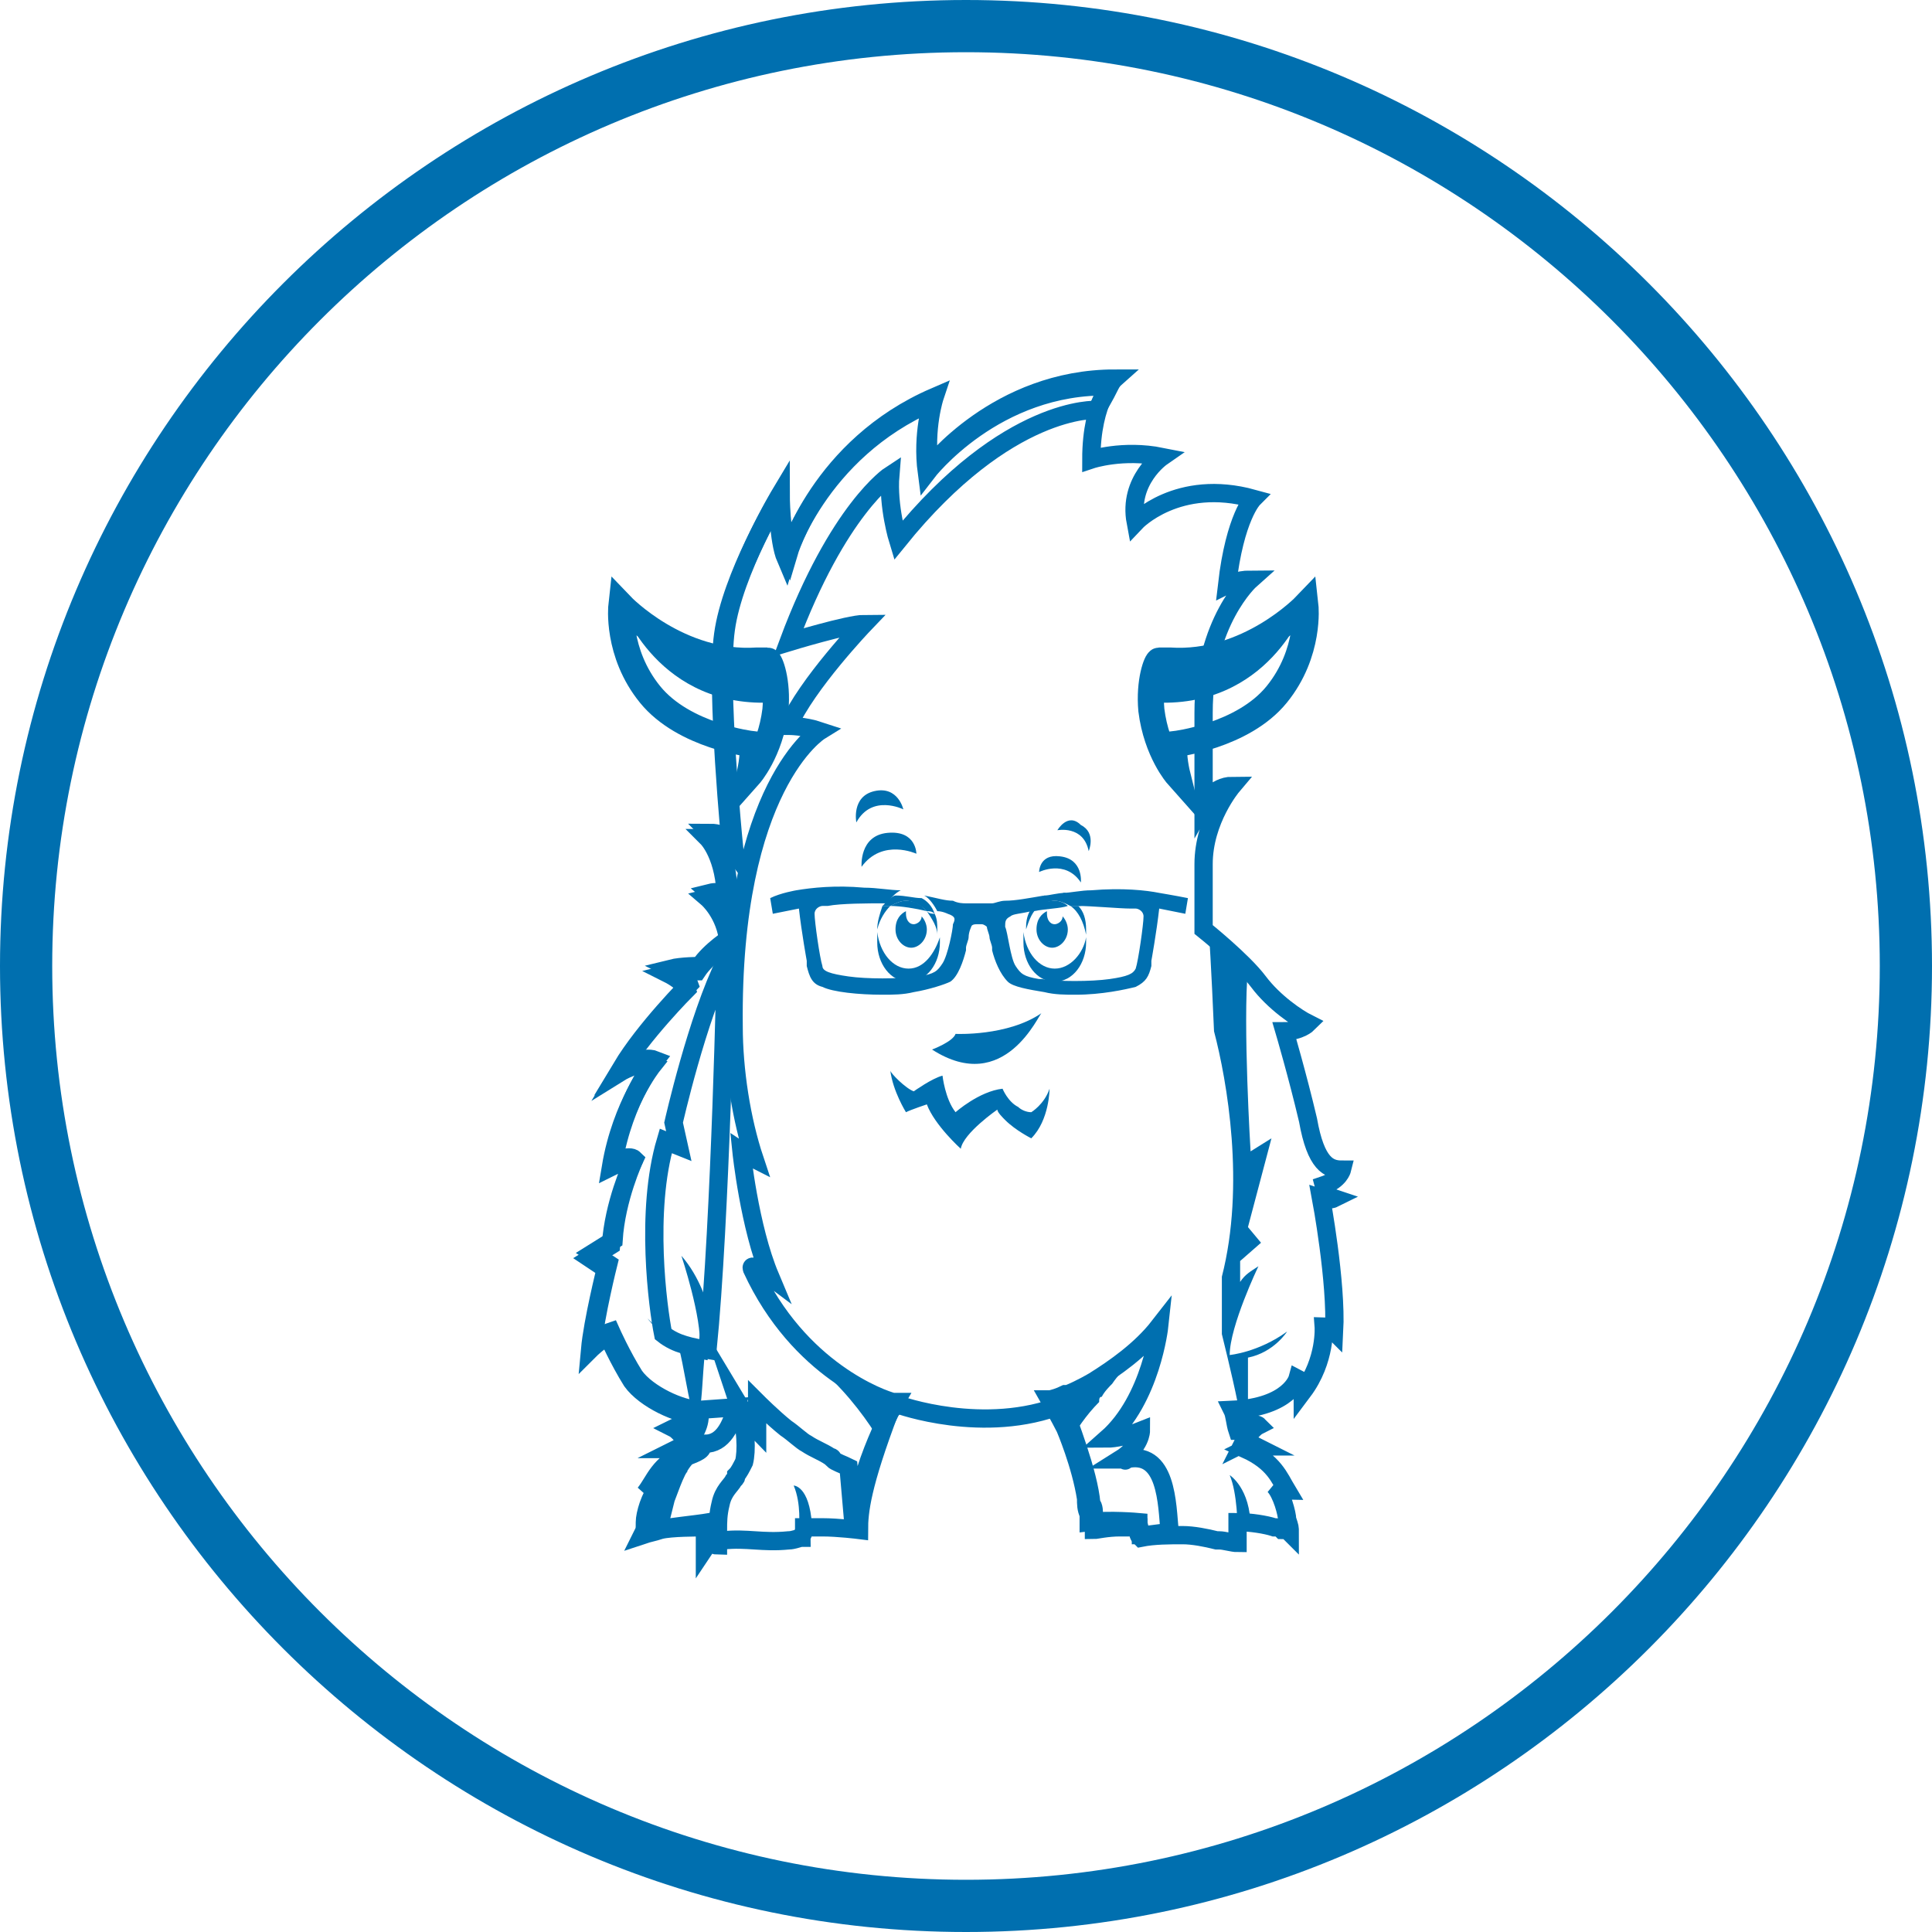<?xml version="1.0" encoding="utf-8"?>
<!-- Generator: Adobe Illustrator 21.0.2, SVG Export Plug-In . SVG Version: 6.00 Build 0)  -->
<svg version="1.1" id="Layer_1" xmlns="http://www.w3.org/2000/svg" xmlns:xlink="http://www.w3.org/1999/xlink" x="0px" y="0px"
	 viewBox="0 0 74 74" style="enable-background:new 0 0 74 74;" xml:space="preserve">
<style type="text/css">
	.st0{fill:#006FAF;}
	.st1{fill:none;stroke:#006FAF;stroke-width:0.7;stroke-miterlimit:10;}
	.st2{fill:#CDEAF5;}
	.st3{fill:none;stroke:#006FAF;stroke-miterlimit:10;}
	.st4{fill:none;}
</style>
<title>health-checks</title>
<path class="st0" d="M37,74C16.6,74,0,57.4,0,37S16.6,0,37,0s37,16.6,37,37S57.4,74,37,74z M37,2C17.7,2,2,17.7,2,37s15.7,35,35,35
	s35-15.7,35-35S56.3,2,37,2z"/>
<g>
</g>
<g>
	<g>
		<path class="st1" d="M51.4,44.8c-0.5,0-1-0.2-1.3-1.9c-0.4-1.7-0.9-3.4-0.9-3.4c0.6,0,0.9-0.3,0.9-0.3c-0.4-0.2-1.3-0.8-1.9-1.6
			c-0.6-0.8-2.1-2-2.1-2s0-0.8,0-2.5c0-1.7,1.1-3,1.1-3c-0.7,0-1.1,0.7-1.1,0.7s0,0,0-3.5s1.8-5.1,1.8-5.1c-0.5,0-0.9,0.2-0.9,0.2
			c0.3-2.6,1-3.3,1-3.3c-2.9-0.8-4.5,0.9-4.5,0.9c-0.3-1.6,1-2.5,1-2.5c-1.5-0.3-2.7,0.1-2.7,0.1c0-2.3,0.9-3.1,0.9-3.1
			c-4.5,0-7.1,3.4-7.1,3.4c-0.2-1.5,0.2-2.7,0.2-2.7c-4.4,1.9-5.6,6-5.6,6c-0.3-0.7-0.3-2.3-0.3-2.3s-1.8,3-2.1,5.2
			c-0.3,2.1,0.3,8.2,0.3,8.2s-0.3-0.4-0.9-0.4c0,0,0.7,0.7,0.7,2.4c0,0-0.3-0.2-0.7-0.1c0,0,0.7,0.6,0.8,1.7c0,0-0.8,0.5-1.2,1.1
			c0,0-0.7,0-1.1,0.1c0,0,0.6,0.3,0.7,0.6c0,0-1.7,1.7-2.6,3.2c0,0,0.8-0.5,1.3-0.3c0,0-1.2,1.5-1.6,3.9c0,0,0.6-0.3,0.8-0.1
			c0,0-0.7,1.5-0.8,3.1l-0.8,0.5l0.6,0.4c0,0-0.5,2-0.6,3.1c0,0,0.4-0.4,0.7-0.5c0,0,0.4,0.9,0.9,1.7c0.5,0.7,1.8,1.3,2.5,1.3
			l1.4-0.1c-0.2,0.7-0.5,1.4-1.2,1.4l-0.1,0.1c0,0,0,0,0,0c0,0.2-0.4,0.3-0.6,0.4c-0.4,0.4-0.6,1.1-0.8,1.6
			c-0.1,0.4-0.1,0.4-0.2,0.8c0,0.1-0.2,0.3-0.2,0.4c0.4-0.1,1.5-0.2,2.1-0.3l0,0.5c0,0,0.1,0.1,0.3,0.2c0,0,0,0,0,0
			c0.1,0,0.1,0,0.2,0c0.9-0.1,1.5,0.1,2.5,0c0.2,0,0.4-0.1,0.5-0.1c0-0.1,0.1-0.2,0.1-0.3c0,0,0-0.1,0-0.1c0,0,0,0,0,0c0,0,0,0,0,0
			c0,0,0,0,0,0c0,0,0,0,0,0c0,0,0,0,0,0c0.2,0,0.5,0,0.7,0c0.6,0,1.4,0.1,1.4,0.1c0-0.7,0.1-1.7,1.2-4.6l0.3-0.2c0,0,3.3,1.2,6.3,0
			c0.2,0.6,1,2.6,1.1,3.8c0.1,0.1,0.1,0.3,0.1,0.5c0,0.2,0,0.3,0,0.5c0.1,0,0.5-0.1,1-0.1c0.2,0,0.5,0,0.7,0c0,0,0,0,0,0
			c0,0,0,0,0,0c0,0,0,0,0,0c0,0,0,0,0,0c0,0,0,0,0,0c0,0,0,0.1,0,0.1c0,0.2,0,0.2,0.1,0.3c0,0,0,0,0,0c0.5-0.1,1.1-0.1,1.6-0.1
			c0.4,0,0.9,0.1,1.3,0.2c0,0,0,0,0,0c0,0,0.1,0,0.1,0c0.2,0,0.5,0.1,0.7,0.1c0-0.3,0-0.5,0-0.8c0.5,0,1.1,0.1,1.4,0.2
			c0.1,0,0.2,0,0.3,0.1c0,0,0,0,0,0c0,0,0,0,0,0c0.1,0,0.2,0,0.3,0.1c0-0.2,0-0.2-0.1-0.5c0-0.2-0.2-1-0.5-1.3c0,0,0.3,0.2,0.5,0.2
			c-0.3-0.5-0.5-1.1-1.6-1.6c0,0,0.2-0.1,0.4-0.1c-0.2-0.1-0.3-0.2-0.5-0.1c0.1-0.2,0.4-0.6,0.6-0.7c0,0-0.1-0.1-0.4,0
			c-0.1,0-0.2,0.1-0.3,0.2c0,0-0.1,0-0.1,0c-0.1-0.3-0.1-0.6-0.2-0.8c2.2-0.1,2.5-1.2,2.5-1.2c0.2,0.1,0.2,0.5,0.2,0.5
			c0.9-1.2,0.8-2.5,0.8-2.5c0.2,0,0.4,0.2,0.4,0.2c0.1-1.9-0.5-5.1-0.5-5.1c0.3,0.1,0.5,0,0.5,0c-0.3-0.1-0.4-0.5-0.4-0.5
			C51.3,45.2,51.4,44.8,51.4,44.8z"/>
	</g>
	<path class="st0" d="M30.6,58.5c0,0,0.1-0.9-0.2-1.6c0,0,0.6,0,0.7,1.5C31,58.5,30.6,58.5,30.6,58.5z"/>
	<path class="st2" d="M27.7,55.4L27.7,55.4C27.8,55.4,27.8,55.4,27.7,55.4z"/>
	<path class="st2" d="M28.3,58.4C28.3,58.4,28.3,58.4,28.3,58.4C28.3,58.4,28.3,58.4,28.3,58.4L28.3,58.4z"/>
	<path class="st1" d="M35.5,18.1c-0.2-1.5,0.2-2.7,0.2-2.7c-4.4,1.9-5.6,6-5.6,6c-0.3-0.7-0.3-2.3-0.3-2.3s-1.8,3-2.1,5.2
		c-0.3,2.1,0.3,8.2,0.3,8.2s-0.3-0.4-0.9-0.4c0,0,0.7,0.7,0.7,2.4c0,0-0.3-0.2-0.7-0.1c0,0,0.7,0.6,0.8,1.7c0,0-0.8,0.5-1.2,1.1
		c0,0-0.7,0-1.1,0.1c0,0,0.6,0.3,0.7,0.6c0,0-1.7,1.7-2.6,3.2c0,0,0.8-0.5,1.3-0.3c0,0-1.2,1.5-1.6,3.9c0,0,0.6-0.3,0.8-0.1
		c0,0-0.7,1.5-0.8,3.1l-0.8,0.5l0.6,0.4c0,0-0.5,2-0.6,3.1c0,0,0.4-0.4,0.7-0.5c0,0,0.4,0.9,0.9,1.7c0.5,0.7,1.8,1.3,2.5,1.3l0.1,0
		c0,0.3-0.1,0.5-0.2,0.7c0,0-0.1,0.1-0.1,0c-0.1-0.1-0.2-0.1-0.3-0.2c-0.2-0.1-0.4,0-0.4,0c0.2,0.1,0.5,0.5,0.6,0.7
		c-0.2,0-0.3,0-0.5,0.1c0.2,0,0.4,0.1,0.4,0.1c-1.1,0.5-1.2,1.1-1.6,1.6c0.1-0.1,0.5-0.2,0.5-0.2c-0.3,0.3-0.5,1-0.5,1.3
		c0,0.3,0,0.3-0.1,0.5c0.3-0.1,0.4-0.1,0.7-0.2c0.4-0.1,1.4-0.1,1.7-0.1L27,59.3c0,0,0,0,0,0c0.2-0.3,0.3-0.1,0.5-0.1
		c0-0.2,0-0.4,0-0.6c0-0.3,0-0.6,0.1-1c0,0,0,0,0,0c0.1-0.5,0.4-0.7,0.5-0.9c0.1-0.1,0.1-0.1,0.1-0.2c0.1-0.1,0.2-0.3,0.3-0.5
		c0.1-0.4,0.1-1.3-0.2-2.2c0.3,0.5,0.6,0.9,0.7,1l0-1.1c0,0,0.6,0.6,1.1,1c0.3,0.2,0.6,0.5,0.8,0.6c0,0,0,0,0,0l0,0c0,0,0,0,0,0
		c0.3,0.2,0.6,0.3,0.9,0.5c0,0,0.1,0,0.1,0.1c0.1,0.1,0.4,0.2,0.6,0.3l0.2,2.3c0.2-2.4,1.6-4.8,1.6-4.8l-0.1,0
		c-0.4-0.1-3.6-1.2-5.4-5.1c-0.1-0.3,0.7,0.3,0.7,0.3c-0.8-1.9-1.1-4.8-1.1-4.8c0.3,0.2,0.5,0.3,0.5,0.3c-0.5-1.5-0.8-3.4-0.8-5.1
		c-0.1-9.2,3.3-11.3,3.3-11.3c-0.6-0.2-1.2-0.2-1.2-0.2c0.7-1.6,2.9-3.9,2.9-3.9c-0.6,0-2.9,0.7-2.9,0.7c1.9-5.1,3.9-6.4,3.9-6.4
		c-0.1,1.2,0.3,2.5,0.3,2.5c4.2-5.2,7.6-5,7.6-5c0.3-0.5,0.5-0.9,0.5-0.9C38.1,14.7,35.5,18.1,35.5,18.1z"/>
	<path class="st0" d="M47.4,58.5c0,0,0-1.3-0.3-2c0,0,0.8,0.5,0.8,2C47.9,58.5,47.5,58.5,47.4,58.5z"/>
	<path class="st1" d="M27.1,51.7c0.5-5,0.7-14.9,0.7-14.9c-1.1,2.2-2,6.2-2,6.2l0.2,0.9l-0.5-0.2c-0.8,2.7-0.3,6.4-0.1,7.4
		C25.9,51.5,26.5,51.6,27.1,51.7z"/>
	<path class="st0" d="M26,51.6c0.2,0.8,0.3,1.6,0.5,2.4c0.1,0,0.3,0,0.3,0c0.1-0.5,0.1-1.2,0.2-2.2C26.7,51.8,26.4,51.7,26,51.6z"/>
	<path class="st1" d="M43.1,55.9C43.1,56,43.1,55.9,43.1,55.9c-0.1,0-0.2,0-0.2,0l0,0c0.8-0.5,0.8-1.1,0.8-1.1
		c-0.5,0.2-1,0.3-1.3,0.3c1.7-1.5,2-4.3,2-4.3c-0.7,0.9-1.7,1.6-2.5,2.1l0,0c0,0-0.5,0.3-1,0.5c0,0,0,0-0.1,0
		c-0.2,0.1-0.5,0.2-0.6,0.2c0,0,0.4,0.7,0.6,1.1l0,0c0,0,0.6,1.4,0.8,2.7c0,0.2,0,0.4,0.1,0.6c0,0.2,0,0.3,0,0.3
		c0.8-0.1,1.9,0,1.9,0c0,0.1,0.1,0.4,0.1,0.5c0.4,0,0.7-0.1,1.1-0.1C44.7,57.6,44.7,55.5,43.1,55.9z"/>
	<path class="st0" d="M27.1,52.1c-1.2-0.2-2.3-1.6-2.3-1.6c0.9,0.9,2,1.1,2,1.1c0.1-1.1-0.7-3.5-0.7-3.5c0.7,0.8,1,1.8,1.2,2.5
		L27.1,52.1z"/>
	<path class="st0" d="M29.8,50.2c0,0,0.9,1.7,1.8,2.4c0.9,0.8,1.7,1.9,2.1,2.6c0,0,0.4-1,0.7-1.4C34.3,53.7,31.7,53,29.8,50.2z"/>
	<path class="st0" d="M42.2,53.5c0.1-0.2,0.3-0.4,0.4-0.5c0.2-0.3,0.5-0.6,0.7-0.9c-0.3,0.3-0.7,0.5-1.1,0.7c-1.1,0.8-1.9,1-1.9,1
		c0.2,0.4,0.7,1.4,0.7,1.4c0.2-0.4,0.6-1,1.1-1.5C42.1,53.6,42.1,53.5,42.2,53.5z"/>
	<path class="st3" d="M29.4,25.3c-0.1,0-0.4,0-0.4,0c-3,0.2-5.2-2.1-5.2-2.1s-0.2,1.8,1.1,3.4c1.3,1.6,3.9,1.9,3.9,1.9
		c0.1,0.4-0.1,1.2-0.1,1.2s0.8-0.9,1-2.5C29.8,26.1,29.5,25.3,29.4,25.3"/>
	<path class="st0" d="M29.4,25.3c-0.1,0-0.4,0-0.4,0c-3,0.2-5.2-2.1-5.2-2.1s1.4,4,5.9,3.7C29.7,26.9,29.9,26.2,29.4,25.3"/>
	<path class="st3" d="M44.4,25.3c0.1,0,0.4,0,0.4,0c3,0.2,5.2-2.1,5.2-2.1s0.2,1.8-1.1,3.4c-1.3,1.6-3.9,1.9-3.9,1.9
		c-0.1,0.4,0.1,1.2,0.1,1.2s-0.8-0.9-1-2.5C44,26.1,44.3,25.3,44.4,25.3"/>
	<path class="st0" d="M44.4,25.3c0.1,0,0.4,0,0.4,0c3,0.2,5.2-2.1,5.2-2.1s-1.4,4-5.9,3.7C44.1,26.9,44,26.2,44.4,25.3"/>
	<path class="st0" d="M49.3,51c-1.1,0.8-2.2,0.9-2.2,0.9c0-1.1,1.1-3.4,1.1-3.4c-0.3,0.2-0.5,0.3-0.7,0.6l0-0.8l0.8-0.7L47.8,47
		l0.9-3.4l-0.8,0.5c0,0-0.3-4.9-0.1-7c0,0-1-1-1.5-1.5c0,0,0.1,1.5,0.2,3.9c0.5,1.9,1.2,5.9,0.3,9.4c0,0.7,0,1.4,0,2.2
		c0,0,0.4,1.6,0.6,2.6c0,0,0.1,0,0.4,0l0-1.7C48.8,51.8,49.3,51,49.3,51z"/>
	<path class="st0" d="M40.4,37.1c-0.6,0-1.1-0.6-1.2-1.4c0,0.1,0,0.2,0,0.4c0,0.8,0.5,1.5,1.2,1.5s1.2-0.7,1.2-1.5
		c0-0.1,0-0.1,0-0.2C41.5,36.5,41,37.1,40.4,37.1z"/>
	<path class="st0" d="M40.1,34.9c0,0,0,0.1,0,0.1c0,0.2,0.1,0.4,0.3,0.4c0.1,0,0.3-0.1,0.3-0.3c0.1,0.1,0.2,0.3,0.2,0.5
		c0,0.4-0.3,0.7-0.6,0.7s-0.6-0.3-0.6-0.7C39.7,35.2,39.9,35,40.1,34.9z"/>
	<path class="st0" d="M34.8,37.1c-0.6,0-1.1-0.6-1.2-1.4c0,0.1,0,0.2,0,0.4c0,0.8,0.5,1.5,1.2,1.5s1.2-0.7,1.2-1.5
		c0-0.1,0-0.1,0-0.2C35.8,36.5,35.4,37.1,34.8,37.1z"/>
	<path class="st0" d="M34.7,34.9c0,0,0,0.1,0,0.1c0,0.2,0.1,0.4,0.3,0.4c0.1,0,0.3-0.1,0.3-0.3c0.1,0.1,0.2,0.3,0.2,0.5
		c0,0.4-0.3,0.7-0.6,0.7s-0.6-0.3-0.6-0.7C34.3,35.2,34.5,35,34.7,34.9z"/>
	<path class="st0" d="M35.1,32.7c0,0-1.3-0.6-2.1,0.5c0,0-0.1-1.2,1-1.3C35.1,31.8,35.1,32.7,35.1,32.7z"/>
	<path class="st0" d="M34.6,31c0,0-1.2-0.6-1.8,0.5c0,0-0.2-1,0.7-1.2C34.4,30.1,34.6,31,34.6,31z"/>
	<path class="st0" d="M39.8,33.4c0,0,1-0.5,1.6,0.4c0,0,0.1-0.9-0.8-1C39.8,32.7,39.8,33.4,39.8,33.4z"/>
	<path class="st0" d="M40.5,31.8c0,0,1-0.2,1.2,0.8c0,0,0.3-0.7-0.3-1C40.9,31.1,40.5,31.8,40.5,31.8z"/>
	<path class="st0" d="M35,41.8c0,0,0.7-0.5,1.1-0.6c0,0,0.1,0.9,0.5,1.4c0,0,0.9-0.8,1.8-0.9c0,0,0.2,0.5,0.6,0.7l0,0
		c0.1,0.1,0.3,0.2,0.5,0.2c0,0,0.5-0.3,0.7-0.9c0,0,0,1.2-0.7,1.9c0,0-0.6-0.3-1-0.7c-0.1-0.1-0.3-0.3-0.3-0.4c0,0-1.3,0.9-1.4,1.5
		c0,0-1-0.9-1.3-1.7c0,0-0.6,0.2-0.8,0.3c0,0-0.5-0.8-0.6-1.6C34.1,41.1,34.7,41.7,35,41.8z"/>
	<path class="st0" d="M35.7,40.2c0,0,0.8-0.3,0.9-0.6c0,0,2,0.1,3.3-0.8C39.8,38.8,38.5,42,35.7,40.2z"/>
	<path class="st4" d="M36.3,35.1c-0.4-0.2-2-0.4-2.6-0.4c-0.5,0-1.6,0-2.1,0.1c-0.1,0-0.1,0-0.2,0c-0.1,0-0.3,0.1-0.3,0.3
		c0,0.3,0.2,1.7,0.3,2c0.1,0.2,0.3,0.3,1,0.4l0,0c0.7,0.1,2,0.1,2.6,0c0,0,0.1,0,0.1,0c0.6-0.1,0.7-0.2,0.9-0.5
		c0.2-0.3,0.3-1.3,0.4-1.5l0,0C36.5,35.3,36.5,35.2,36.3,35.1z"/>
	<path class="st4" d="M43.5,34.9c0,0-0.1,0-0.2,0c-0.5-0.1-1.6-0.1-2.1-0.1c-0.7,0-2.3,0.3-2.6,0.4c-0.3,0.1-0.3,0.2-0.2,0.4l0,0
		c0,0.2,0.2,1.2,0.4,1.5c0.2,0.3,0.3,0.4,0.9,0.5c0,0,0.1,0,0.1,0c0.7,0.1,1.9,0.1,2.6,0l0,0c0.7-0.1,1-0.2,1-0.4
		c0.1-0.3,0.3-1.7,0.3-2C43.8,35,43.6,34.9,43.5,34.9z"/>
	<path class="st4" d="M43.5,34.9c0,0-0.1,0-0.2,0c-0.5-0.1-1.6-0.1-2.1-0.1c-0.7,0-2.3,0.3-2.6,0.4c-0.3,0.1-0.3,0.2-0.2,0.4l0,0
		c0,0.2,0.2,1.2,0.4,1.5c0.2,0.3,0.3,0.4,0.9,0.5c0,0,0.1,0,0.1,0c0.7,0.1,1.9,0.1,2.6,0l0,0c0.7-0.1,1-0.2,1-0.4
		c0.1-0.3,0.3-1.7,0.3-2C43.8,35,43.6,34.9,43.5,34.9z"/>
	<path class="st4" d="M35.9,35.8c0-0.3-0.2-0.6-0.4-0.9c-0.4-0.1-1-0.2-1.4-0.2c-0.3,0.2-0.5,0.5-0.5,0.9c0,0,0,0,0,0
		c0-0.3,0.1-0.7,0.2-0.9c-0.1,0-0.2,0-0.2,0c-0.5,0-1.6,0-2.1,0.1c-0.1,0-0.1,0-0.2,0c-0.1,0-0.3,0.1-0.3,0.3c0,0.3,0.2,1.7,0.3,2
		c0.1,0.2,0.3,0.3,1,0.4l0,0c0.7,0.1,2,0.1,2.6,0c0,0,0.1,0,0.1,0c0.6-0.1,0.7-0.2,0.9-0.5c0.2-0.3,0.3-1.3,0.4-1.5l0,0
		c0-0.2,0-0.3-0.2-0.4c-0.1,0-0.2-0.1-0.4-0.1c0.1,0.2,0.1,0.4,0.1,0.6C35.9,35.7,35.9,35.8,35.9,35.8z"/>
	<path class="st0" d="M33.6,35.6c0.1-0.4,0.3-0.7,0.5-0.9c-0.1,0-0.2,0-0.3,0C33.7,35,33.6,35.3,33.6,35.6
		C33.6,35.6,33.6,35.6,33.6,35.6z"/>
	<path class="st0" d="M35.9,35.8c0-0.1,0-0.1,0-0.2c0-0.2,0-0.4-0.1-0.6c-0.1,0-0.2,0-0.3-0.1C35.7,35.2,35.9,35.5,35.9,35.8z"/>
	<path class="st0" d="M34.7,34.5c-0.2,0-0.4,0.1-0.6,0.2c0.4,0,1,0.1,1.4,0.2C35.3,34.7,35.1,34.5,34.7,34.5z"/>
	<path class="st4" d="M41.6,35.8c-0.1-0.5-0.3-0.9-0.6-1.1c-0.4,0-0.9,0.1-1.3,0.2c-0.2,0.2-0.3,0.5-0.4,0.8c0,0,0,0,0,0
		c0-0.3,0.1-0.5,0.1-0.7c-0.4,0.1-0.7,0.1-0.8,0.2c-0.3,0.1-0.3,0.2-0.2,0.4l0,0c0,0.2,0.2,1.2,0.4,1.5c0.2,0.3,0.3,0.4,0.9,0.5
		c0,0,0.1,0,0.1,0c0.7,0.1,1.9,0.1,2.6,0l0,0c0.7-0.1,1-0.2,1-0.4c0.1-0.3,0.3-1.7,0.3-2c0-0.2-0.2-0.3-0.3-0.3c0,0-0.1,0-0.2,0
		c-0.5-0.1-1.5-0.1-2-0.1c0.2,0.3,0.3,0.6,0.3,0.9C41.6,35.7,41.6,35.8,41.6,35.8z"/>
	<path class="st0" d="M39.3,35.6c0.1-0.3,0.2-0.6,0.4-0.8c-0.1,0-0.2,0-0.2,0C39.3,35.1,39.3,35.4,39.3,35.6
		C39.3,35.6,39.3,35.6,39.3,35.6z"/>
	<path class="st0" d="M41,34.7c0.3,0.2,0.5,0.6,0.6,1.1c0-0.1,0-0.1,0-0.2c0-0.4-0.1-0.7-0.3-0.9c0,0-0.1,0-0.1,0
		C41.2,34.7,41.1,34.7,41,34.7z"/>
	<path class="st0" d="M40.4,34.5c-0.3,0-0.6,0.1-0.8,0.4c0.5-0.1,1-0.1,1.3-0.2C40.8,34.6,40.6,34.5,40.4,34.5z"/>
	<path class="st0" d="M44.4,34.2c-0.5-0.1-1.4-0.2-2.6-0.1c-0.4,0-0.8,0.1-1.1,0.1c0.2,0.1,0.4,0.3,0.6,0.5c0.5,0,1.6,0.1,2,0.1
		c0.1,0,0.1,0,0.2,0c0.1,0,0.3,0.1,0.3,0.3c0,0.3-0.2,1.7-0.3,2c-0.1,0.2-0.3,0.3-1,0.4l0,0c-0.7,0.1-2,0.1-2.6,0c0,0-0.1,0-0.1,0
		c-0.6-0.1-0.7-0.2-0.9-0.5c-0.2-0.3-0.3-1.3-0.4-1.5l0,0c0-0.2,0-0.3,0.2-0.4c0.1-0.1,0.4-0.1,0.8-0.2c0.1-0.3,0.3-0.5,0.5-0.6
		c-0.6,0.1-1.1,0.2-1.5,0.2c-0.2,0-0.4,0.1-0.5,0.1l-0.1,0c-0.2,0-0.3,0-0.4,0c-0.1,0-0.2,0-0.4,0l-0.1,0c-0.1,0-0.3,0-0.5-0.1
		c-0.3,0-0.6-0.1-1.1-0.2c0.2,0.1,0.4,0.4,0.5,0.6c0.2,0,0.4,0.1,0.4,0.1c0.3,0.1,0.3,0.2,0.2,0.4l0,0c0,0.2-0.2,1.2-0.4,1.5
		c-0.2,0.3-0.3,0.4-0.9,0.5c0,0-0.1,0-0.1,0c-0.7,0.1-1.9,0.1-2.6,0l0,0c-0.7-0.1-1-0.2-1-0.4c-0.1-0.3-0.3-1.7-0.3-2
		c0-0.2,0.2-0.3,0.3-0.3c0,0,0.1,0,0.2,0c0.5-0.1,1.6-0.1,2.1-0.1c0.1,0,0.1,0,0.2,0c0.1-0.2,0.3-0.4,0.5-0.5
		c-0.4,0-0.9-0.1-1.4-0.1c-1.1-0.1-2,0-2.6,0.1c0,0-0.6,0.1-1,0.3l0.1,0.6c0,0,0.5-0.1,1-0.2c0.1,0.9,0.3,2,0.3,2l0,0
		c0,0.1,0,0.1,0,0.2c0.1,0.4,0.2,0.7,0.6,0.8c0.4,0.2,1.4,0.3,2.3,0.3c0.4,0,0.8,0,1.2-0.1c0.6-0.1,1.2-0.3,1.4-0.4
		c0.3-0.2,0.5-0.8,0.6-1.2l0-0.1c0-0.1,0.1-0.3,0.1-0.4c0-0.2,0.1-0.4,0.1-0.4c0,0,0-0.1,0.2-0.1c0,0,0.1,0,0.1,0c0.1,0,0.1,0,0.1,0
		c0.1,0,0.2,0.1,0.2,0.1c0,0.1,0.1,0.3,0.1,0.4c0,0.1,0.1,0.3,0.1,0.4l0,0.1c0.1,0.4,0.3,0.9,0.6,1.2c0.2,0.2,0.8,0.3,1.4,0.4
		c0.4,0.1,0.8,0.1,1.2,0.1c1,0,1.9-0.2,2.3-0.3c0.4-0.2,0.5-0.4,0.6-0.8c0-0.1,0-0.1,0-0.2l0,0c0,0,0.2-1.1,0.3-2
		c0.5,0.1,1,0.2,1,0.2l0.1-0.6C45,34.3,44.4,34.2,44.4,34.2z"/>
	<path class="st0" d="M39.4,34.9c0.1,0,0.2,0,0.2,0c0.2-0.2,0.5-0.4,0.8-0.4c0.2,0,0.4,0.1,0.6,0.2c0.1,0,0.2,0,0.3,0
		c0,0,0.1,0,0.1,0c-0.2-0.2-0.4-0.4-0.6-0.5c-0.3,0-0.6,0.1-0.8,0.1C39.7,34.4,39.5,34.6,39.4,34.9z"/>
	<path class="st0" d="M33.8,34.7c0.1,0,0.2,0,0.3,0c0.2-0.1,0.4-0.2,0.6-0.2c0.3,0,0.6,0.2,0.8,0.4c0.1,0,0.2,0,0.3,0.1
		c-0.1-0.3-0.3-0.5-0.5-0.6c-0.3,0-0.6-0.1-1-0.1C34.2,34.3,34,34.5,33.8,34.7z"/>
</g>
</svg>
